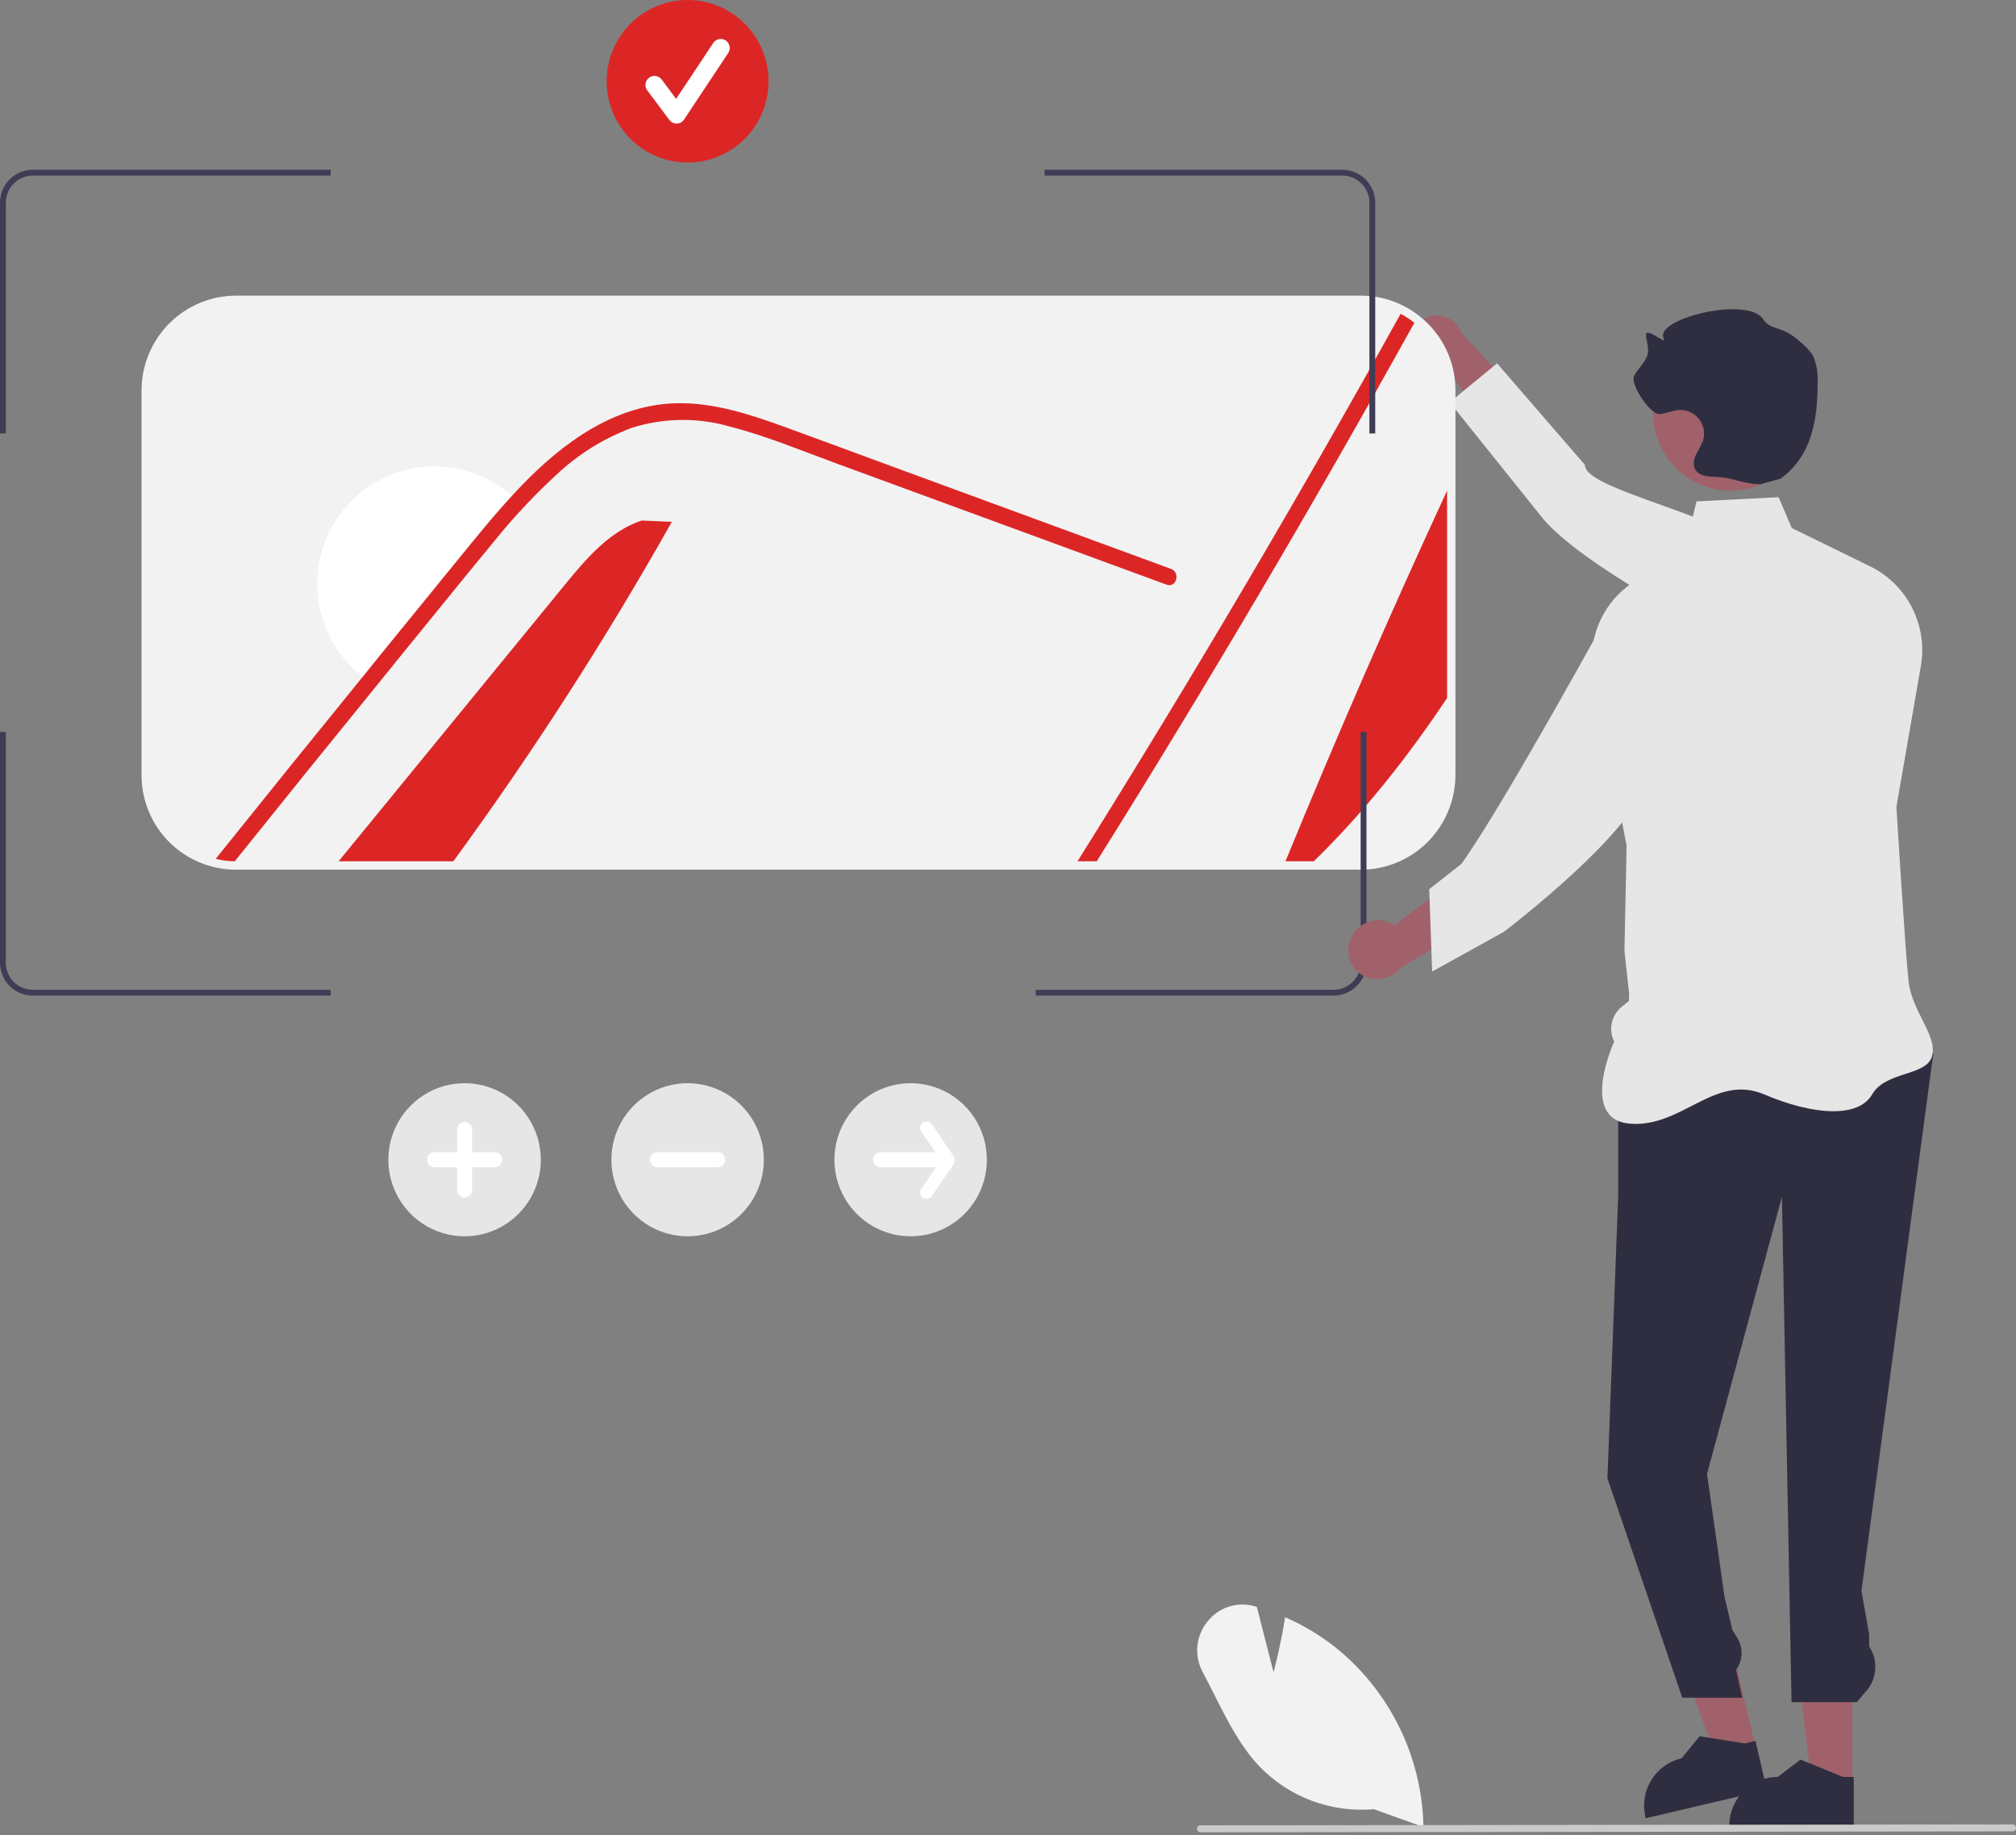 <svg width="200" height="182" viewBox="0 0 200 182" fill="none" xmlns="http://www.w3.org/2000/svg">
<rect x="0" y="0" width="200" height="182" fill="#808080" stroke="none"/>
<g clip-path="url(#clip0_162_1046)">
<path d="M140.033 34.189C140.131 34.87 140.489 35.485 141.032 35.904C141.575 36.323 142.26 36.513 142.94 36.434C143.078 36.415 143.214 36.385 143.347 36.344L148.828 43.729L153.539 42.256L144.942 32.954C144.73 32.413 144.346 31.958 143.849 31.659C143.352 31.361 142.771 31.235 142.196 31.303C141.869 31.345 141.553 31.451 141.267 31.615C140.981 31.78 140.73 31.999 140.528 32.26C140.326 32.522 140.178 32.821 140.091 33.14C140.005 33.459 139.982 33.792 140.023 34.12C140.026 34.143 140.029 34.166 140.033 34.189Z" fill="#A0616A"/>
<path d="M178.732 67.171C178.732 67.171 158.268 57.584 153.092 51.46L143.816 39.898L148.52 36.035L157.239 46.117C157.159 48.235 167.465 50.407 173.005 53.494L178.732 67.171Z" fill="#E6E6E6"/>
<path d="M183.763 177.015L179.749 177.015L177.84 161.473L183.764 161.473L183.763 177.015Z" fill="#A0616A"/>
<path d="M183.904 181.219L171.561 181.218V181.061C171.561 179.782 172.067 178.556 172.968 177.651C173.869 176.747 175.091 176.239 176.365 176.239L178.62 174.521L182.827 176.239L183.904 176.239L183.904 181.219Z" fill="#2F2E41"/>
<path d="M174.194 173.46L170.285 174.375L164.907 159.675L170.676 158.324L174.194 173.46Z" fill="#A0616A"/>
<path d="M175.283 177.521L163.262 180.337L163.227 180.184C162.937 178.938 163.153 177.628 163.825 176.542C164.498 175.456 165.573 174.682 166.814 174.391L166.814 174.391L168.621 172.205L173.107 172.918L174.156 172.672L175.283 177.521Z" fill="#2F2E41"/>
<path d="M135.016 86.258H23.29C22.585 86.25 21.883 86.16 21.198 85.992C19.154 85.499 17.336 84.328 16.037 82.669C14.738 81.009 14.035 78.959 14.041 76.848V38.726C14.045 36.232 15.034 33.842 16.791 32.08C18.549 30.317 20.931 29.326 23.415 29.325H135.016C136.521 29.321 138.003 29.685 139.336 30.386C139.866 30.662 140.368 30.991 140.834 31.367C141.946 32.241 142.844 33.358 143.46 34.633C144.077 35.909 144.394 37.309 144.39 38.726V76.848C144.387 79.343 143.399 81.735 141.641 83.499C139.884 85.263 137.501 86.255 135.016 86.258Z" fill="#F2F2F2"/>
<path d="M127.528 85.424C132.6 73.048 137.944 60.793 143.56 48.661V69.231C139.666 75.065 135.348 80.54 130.342 85.424H127.528Z" fill="#DC2626"/>
<path d="M140.313 32.017C130.276 50.094 119.773 67.897 108.805 85.424H106.896C118.046 67.622 128.731 49.522 138.952 31.125C139.434 31.376 139.89 31.675 140.313 32.017Z" fill="#DC2626"/>
<path d="M66.654 51.753C60.094 63.395 52.856 74.639 44.976 85.424H33.593C41.049 76.306 48.51 67.189 55.977 58.071C58.119 55.445 60.444 52.695 63.657 51.628L66.654 51.753Z" fill="#DC2626"/>
<path d="M51.527 49.886C50.34 51.128 49.202 52.42 48.131 53.761C45.773 56.612 43.449 59.487 41.115 62.354C39.663 64.138 38.21 65.922 36.773 67.705C36.317 67.411 35.884 67.082 35.478 66.722C33.184 64.723 31.761 61.901 31.514 58.862C31.267 55.822 32.216 52.807 34.157 50.461C36.099 48.116 38.878 46.627 41.9 46.314C44.922 46.001 47.945 46.888 50.323 48.786C50.752 49.121 51.154 49.489 51.527 49.886Z" fill="white"/>
<path d="M115.73 57.987L93.911 49.978L83.076 46.002C79.548 44.71 76.027 43.235 72.383 42.302C69.213 41.392 65.847 41.436 62.702 42.427C59.897 43.469 57.331 45.067 55.155 47.127C54.192 48.019 53.259 48.939 52.357 49.886C51.17 51.128 50.032 52.42 48.961 53.762C46.603 56.612 44.279 59.487 41.946 62.355C40.493 64.138 39.04 65.922 37.604 67.705C32.805 73.598 28.034 79.504 23.29 85.424C22.652 85.417 22.017 85.336 21.397 85.183C26.346 79.015 31.316 72.862 36.309 66.722C36.881 66.005 37.471 65.28 38.052 64.563C40.485 61.571 42.92 58.582 45.358 55.595C47.243 53.286 49.111 50.961 51.153 48.786C51.336 48.586 51.519 48.394 51.709 48.194C55.852 43.894 61.025 40.093 67.219 39.993C70.863 39.935 74.383 41.093 77.771 42.318C81.416 43.644 85.052 44.994 88.697 46.336L110.665 54.403L116.161 56.42C117.133 56.77 116.718 58.354 115.73 57.987Z" fill="#DC2626"/>
<path d="M0.578 42.993V20.106C0.579 19.392 0.863 18.707 1.366 18.202C1.87 17.698 2.552 17.414 3.263 17.413H32.807V16.833H3.263C2.399 16.834 1.569 17.179 0.957 17.792C0.346 18.406 0.001 19.238 0 20.106V42.993L0.578 42.993Z" fill="#3F3D56"/>
<path d="M2.629 98.093C2.043 97.952 1.522 97.617 1.15 97.141C0.778 96.666 0.576 96.078 0.578 95.474V72.59H-8.22483e-07V95.474C-0.002 96.208 0.243 96.922 0.695 97.5C1.147 98.078 1.78 98.485 2.492 98.657C2.73 98.716 2.975 98.747 3.22 98.749H32.807V98.169H3.224C3.023 98.167 2.824 98.141 2.629 98.093Z" fill="#3F3D56"/>
<path d="M134.985 72.59V95.474C134.984 96.188 134.701 96.873 134.198 97.379C133.695 97.884 133.012 98.168 132.3 98.169H102.757V98.749H132.3C133.165 98.749 133.995 98.403 134.607 97.789C135.218 97.175 135.562 96.342 135.563 95.474V72.59H134.985Z" fill="#3F3D56"/>
<path d="M134.405 17.718C134.556 17.797 134.7 17.891 134.833 17.998C135.151 18.249 135.409 18.569 135.586 18.934C135.762 19.299 135.854 19.7 135.853 20.106V42.993H136.431V20.106C136.432 19.613 136.322 19.125 136.107 18.681C135.892 18.237 135.58 17.848 135.193 17.544C135.03 17.413 134.856 17.299 134.671 17.203C134.207 16.959 133.691 16.832 133.167 16.833H103.624V17.413H133.167C133.598 17.412 134.023 17.517 134.405 17.718Z" fill="#3F3D56"/>
<path d="M187.241 101.55L162.267 102.806L160.532 111.221V118.716L159.468 146.623L166.891 168.383H172.843L172.239 165.627C172.569 165.163 172.754 164.612 172.772 164.043C172.79 163.473 172.638 162.911 172.337 162.428L171.86 161.662L171.083 158.373L169.348 146.186L176.776 118.716L177.731 168.819H184.196L185.145 167.731C185.671 167.128 185.985 166.366 186.037 165.565C186.089 164.764 185.876 163.969 185.431 163.302V162.087L184.668 157.792L191.794 104.487L187.241 101.55Z" fill="#2F2E41"/>
<path d="M176.45 49.312L168.303 49.731L167.378 53.607L161.462 58.153C160.124 59.18 159.1 60.563 158.503 62.144C157.907 63.725 157.764 65.443 158.089 67.102L161.368 83.849L161.155 94.331L161.628 98.623L161.592 99.273L160.868 99.868C160.375 100.273 160.034 100.834 159.901 101.46C159.768 102.085 159.852 102.737 160.137 103.308C160.137 103.308 156.567 111.056 161.733 111.451C166.898 111.845 170.093 106.453 175.029 108.549C179.964 110.645 184.371 110.891 185.724 108.549C187.077 106.207 191.193 106.753 191.688 104.707C192.183 102.661 189.677 100.345 189.34 97.296C189.004 94.246 188.136 80.028 188.136 80.028L190.561 66.069C190.905 64.093 190.599 62.058 189.689 60.272C188.78 58.486 187.316 57.045 185.519 56.167L177.755 52.372L176.45 49.312Z" fill="#E6E6E6"/>
<path d="M134.022 93.017C134.35 92.307 134.94 91.754 135.668 91.474C136.396 91.195 137.204 91.212 137.92 91.521C138.064 91.587 138.203 91.663 138.335 91.752L146.706 85.494L151.364 88.641L138.973 95.969C138.566 96.489 138 96.86 137.361 97.023C136.723 97.186 136.048 97.132 135.443 96.87C135.1 96.718 134.791 96.499 134.532 96.226C134.274 95.954 134.071 95.633 133.936 95.282C133.801 94.93 133.736 94.556 133.746 94.18C133.755 93.803 133.838 93.433 133.989 93.089C134 93.065 134.011 93.041 134.022 93.017Z" fill="#A0616A"/>
<path d="M160.032 60.016C160.032 60.016 149.181 79.852 144.978 85.685L141.788 88.187L142.077 96.362L149.206 92.413C149.206 92.413 163.59 81.475 163.178 76.921C162.765 72.367 160.032 60.016 160.032 60.016Z" fill="#E6E6E6"/>
<path d="M171.685 48.657C175.937 48.657 179.383 45.198 179.383 40.93C179.383 36.662 175.937 33.202 171.685 33.202C167.434 33.202 163.988 36.662 163.988 40.93C163.988 45.198 167.434 48.657 171.685 48.657Z" fill="#A0616A"/>
<path d="M174.66 48.024C172.451 47.951 172.25 47.365 170.041 47.293C169.338 47.27 168.508 47.173 168.168 46.554C167.926 46.114 168.037 45.559 168.25 45.104C168.502 44.669 168.729 44.22 168.931 43.76C169.052 43.399 169.084 43.013 169.023 42.637C168.963 42.261 168.812 41.905 168.584 41.6C168.356 41.295 168.057 41.051 167.714 40.888C167.371 40.725 166.993 40.649 166.614 40.665C165.942 40.695 165.311 41.012 164.64 41.07C163.721 41.149 161.688 38.102 162.111 37.279C162.523 36.478 163.352 35.873 163.483 34.981C163.568 34.398 163.328 33.818 163.295 33.229C163.247 32.356 165.451 34.325 165.047 33.55C164.057 31.649 173.39 29.293 174.927 31.673C175.501 32.563 176.525 32.502 177.437 33.037C178.035 33.387 179.544 34.595 179.888 35.349C180.203 36.117 180.352 36.944 180.325 37.775C180.339 41.638 179.752 45.192 176.648 47.475" fill="#2F2E41"/>
<path d="M136.283 179.439C134.195 179.624 132.093 179.338 130.13 178.603C128.167 177.868 126.392 176.701 124.935 175.19C123.03 173.173 121.723 170.578 120.458 168.068C120.09 167.338 119.71 166.583 119.323 165.859C118.892 165.07 118.705 164.169 118.788 163.273C118.871 162.377 119.22 161.526 119.789 160.83C120.334 160.134 121.074 159.619 121.914 159.349C122.754 159.08 123.655 159.069 124.501 159.319L124.686 159.372L126.346 165.876C126.594 164.906 127.125 162.72 127.461 160.579L127.489 160.399L127.655 160.473C129.388 161.243 131.019 162.229 132.507 163.408C135.143 165.531 137.287 168.205 138.79 171.244C140.293 174.282 141.119 177.613 141.211 181.005L141.215 181.207L136.283 179.439Z" fill="#F2F2F2"/>
<path d="M199.656 181.642L119.084 181.731C118.993 181.731 118.905 181.694 118.841 181.629C118.777 181.565 118.741 181.477 118.741 181.385C118.741 181.294 118.777 181.206 118.841 181.141C118.905 181.077 118.993 181.04 119.084 181.04L199.656 180.951C199.701 180.951 199.746 180.959 199.788 180.977C199.83 180.994 199.868 181.019 199.9 181.052C199.932 181.084 199.957 181.122 199.975 181.164C199.992 181.206 200.001 181.251 200.001 181.296C200.001 181.342 199.992 181.387 199.975 181.429C199.957 181.471 199.932 181.509 199.9 181.541C199.868 181.573 199.83 181.598 199.788 181.616C199.746 181.633 199.701 181.642 199.656 181.642Z" fill="#CACACA"/>
<path d="M46.089 122.618C44.594 122.618 43.132 122.173 41.888 121.339C40.644 120.504 39.675 119.319 39.102 117.931C38.53 116.544 38.38 115.018 38.672 113.545C38.964 112.072 39.684 110.72 40.742 109.658C41.8 108.596 43.147 107.873 44.614 107.58C46.081 107.287 47.602 107.438 48.983 108.012C50.365 108.587 51.547 109.56 52.377 110.808C53.209 112.057 53.652 113.525 53.652 115.026C53.652 117.04 52.855 118.971 51.437 120.394C50.019 121.818 48.095 122.618 46.089 122.618Z" fill="#E6E6E6"/>
<path d="M49.073 114.277H46.835V112.031C46.835 111.832 46.756 111.642 46.616 111.502C46.477 111.362 46.287 111.283 46.089 111.283C45.892 111.283 45.702 111.362 45.562 111.502C45.423 111.642 45.344 111.832 45.343 112.031V114.277H43.105C42.908 114.278 42.718 114.357 42.579 114.497C42.439 114.638 42.361 114.828 42.361 115.026C42.361 115.225 42.439 115.415 42.579 115.555C42.718 115.696 42.908 115.775 43.105 115.775H45.343V118.022C45.344 118.22 45.423 118.41 45.562 118.55C45.702 118.69 45.892 118.769 46.089 118.769C46.287 118.769 46.477 118.69 46.616 118.55C46.756 118.41 46.835 118.22 46.835 118.022V115.775H49.073C49.172 115.775 49.269 115.756 49.359 115.718C49.45 115.681 49.532 115.626 49.602 115.556C49.671 115.487 49.726 115.404 49.764 115.313C49.802 115.222 49.821 115.125 49.821 115.026C49.821 114.928 49.802 114.83 49.764 114.739C49.726 114.648 49.671 114.566 49.602 114.496C49.532 114.427 49.45 114.371 49.359 114.334C49.269 114.296 49.172 114.277 49.073 114.277Z" fill="white"/>
<path d="M68.215 122.618C66.72 122.618 65.257 122.173 64.014 121.339C62.77 120.504 61.801 119.319 61.228 117.931C60.656 116.544 60.506 115.018 60.798 113.545C61.09 112.072 61.81 110.72 62.868 109.658C63.925 108.596 65.273 107.873 66.74 107.58C68.207 107.287 69.728 107.438 71.109 108.012C72.491 108.587 73.672 109.56 74.503 110.808C75.334 112.057 75.778 113.525 75.778 115.026C75.778 117.04 74.981 118.971 73.563 120.394C72.145 121.818 70.221 122.618 68.215 122.618Z" fill="#E6E6E6"/>
<path d="M71.199 114.277H65.231C65.034 114.278 64.844 114.357 64.705 114.497C64.565 114.638 64.487 114.828 64.487 115.026C64.487 115.225 64.565 115.415 64.705 115.555C64.844 115.696 65.034 115.775 65.231 115.775H71.199C71.397 115.775 71.587 115.696 71.727 115.556C71.867 115.415 71.945 115.225 71.945 115.026C71.945 114.828 71.867 114.637 71.727 114.497C71.587 114.356 71.397 114.277 71.199 114.277Z" fill="white"/>
<path d="M90.341 122.618C88.845 122.618 87.383 122.173 86.14 121.339C84.896 120.504 83.927 119.319 83.354 117.931C82.782 116.544 82.632 115.018 82.924 113.545C83.216 112.072 83.936 110.72 84.994 109.658C86.051 108.596 87.399 107.873 88.866 107.58C90.333 107.287 91.853 107.438 93.235 108.012C94.617 108.587 95.798 109.56 96.629 110.808C97.46 112.057 97.904 113.525 97.904 115.026C97.904 117.04 97.107 118.971 95.689 120.394C94.27 121.818 92.347 122.618 90.341 122.618Z" fill="#E6E6E6"/>
<path d="M94.596 114.666L92.452 111.524C92.404 111.455 92.344 111.396 92.274 111.35C92.204 111.304 92.126 111.273 92.044 111.257C91.962 111.242 91.878 111.243 91.796 111.26C91.714 111.278 91.637 111.311 91.568 111.358C91.499 111.406 91.44 111.466 91.394 111.536C91.349 111.607 91.317 111.685 91.302 111.768C91.287 111.85 91.288 111.935 91.305 112.017C91.322 112.099 91.356 112.176 91.403 112.246L92.789 114.277H87.357C87.259 114.277 87.162 114.297 87.072 114.334C86.981 114.372 86.899 114.427 86.83 114.497C86.76 114.566 86.705 114.649 86.668 114.74C86.63 114.83 86.611 114.928 86.611 115.026C86.611 115.125 86.63 115.222 86.668 115.313C86.705 115.404 86.76 115.486 86.83 115.556C86.899 115.625 86.981 115.68 87.072 115.718C87.162 115.756 87.259 115.775 87.357 115.775H92.858L91.403 117.907C91.307 118.046 91.271 118.218 91.302 118.385C91.333 118.551 91.429 118.698 91.568 118.794C91.707 118.89 91.878 118.926 92.044 118.895C92.21 118.864 92.356 118.768 92.452 118.628L94.596 115.487C94.665 115.361 94.702 115.22 94.702 115.076C94.702 114.932 94.665 114.791 94.596 114.666Z" fill="white"/>
<path d="M68.215 16.122C72.65 16.122 76.245 12.513 76.245 8.061C76.245 3.609 72.65 0 68.215 0C63.781 0 60.185 3.609 60.185 8.061C60.185 12.513 63.781 16.122 68.215 16.122Z" fill="#DC2626"/>
<path d="M67.12 12.256C66.981 12.256 66.844 12.224 66.72 12.161C66.596 12.099 66.489 12.009 66.405 11.897L64.215 8.965C64.144 8.871 64.093 8.764 64.063 8.65C64.034 8.535 64.028 8.417 64.044 8.3C64.061 8.183 64.1 8.071 64.16 7.969C64.219 7.868 64.299 7.779 64.392 7.709C64.486 7.638 64.593 7.586 64.707 7.557C64.821 7.528 64.939 7.522 65.055 7.538C65.172 7.555 65.284 7.595 65.385 7.655C65.485 7.715 65.574 7.795 65.644 7.889L67.077 9.807L70.758 4.265C70.823 4.167 70.907 4.082 71.004 4.017C71.102 3.951 71.211 3.905 71.326 3.882C71.441 3.859 71.56 3.859 71.675 3.882C71.79 3.905 71.9 3.95 71.997 4.015C72.095 4.081 72.179 4.165 72.244 4.263C72.309 4.361 72.355 4.47 72.378 4.586C72.401 4.702 72.401 4.82 72.378 4.936C72.355 5.052 72.31 5.162 72.244 5.259L67.863 11.857C67.784 11.976 67.677 12.075 67.552 12.144C67.427 12.213 67.287 12.252 67.145 12.256C67.136 12.256 67.128 12.256 67.12 12.256Z" fill="white"/>
</g>
<defs>
<clipPath id="clip0_162_1046">
<rect width="200" height="181.731" fill="white"/>
</clipPath>
</defs>
</svg>
